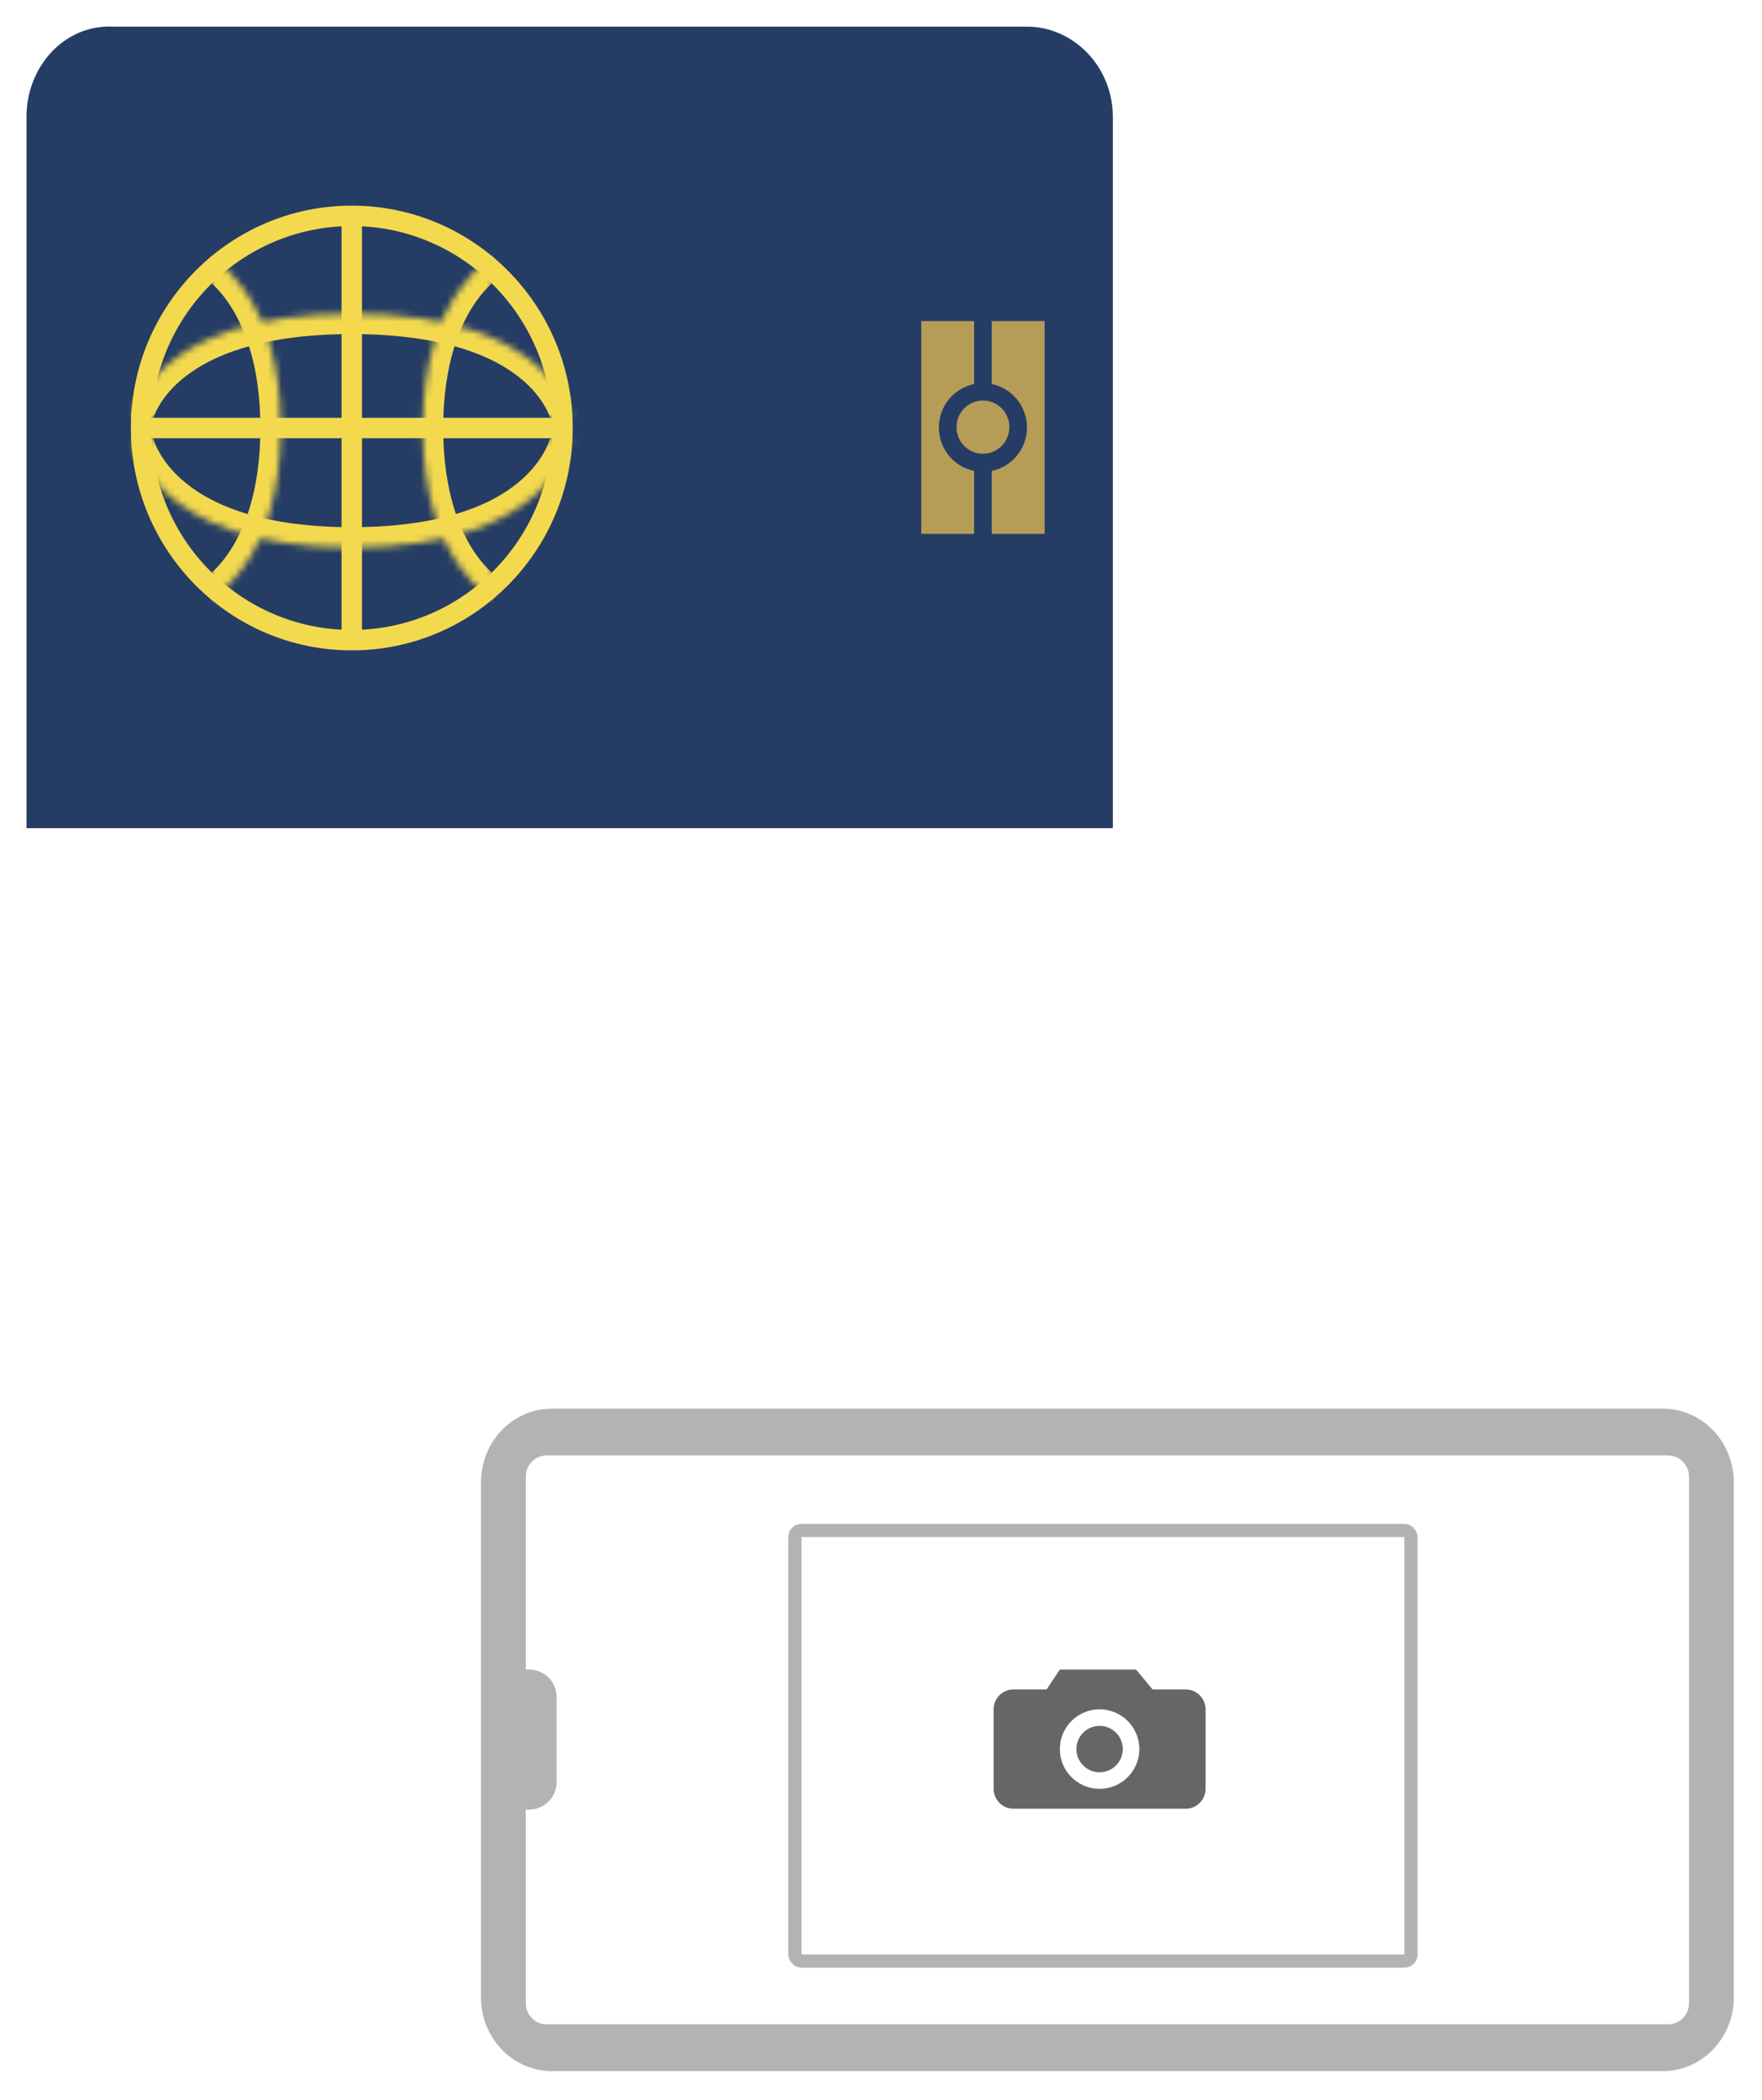 <svg width="266" height="317" viewBox="0 0 266 317" fill="none" xmlns="http://www.w3.org/2000/svg">
<g filter="url(#filter0_d_91953_7186)">
<path fill-rule="evenodd" clip-rule="evenodd" d="M78 303.222C78 304.879 79.343 306.222 81 306.222L251 306.222C252.657 306.222 254 304.879 254 303.222L254 220.222C254 218.565 252.657 217.222 251 217.222L81 217.222C79.343 217.222 78 218.565 78 220.222L78 303.222ZM121 229.999C119.895 229.999 119 230.894 119 231.999L119 294.999C119 296.104 119.895 296.999 121 296.999L212 296.999C213.105 296.999 214 296.104 214 294.999L214 231.999C214 230.894 213.105 229.999 212 229.999L121 229.999Z" fill="white"/>
<path d="M73 222.722L73 300.5C73 301.776 73.241 303.04 73.709 304.22C74.177 305.4 74.864 306.471 75.729 307.374C77.477 309.197 79.847 310.222 82.318 310.222L250.037 310.222C252.508 310.222 254.878 309.197 256.626 307.374C257.491 306.471 258.177 305.4 258.646 304.22C259.114 303.04 259.355 301.776 259.355 300.5L259.355 222.722C259.355 220.144 258.373 217.671 256.626 215.848C254.878 214.024 252.508 213 250.037 213L82.318 213C81.094 213 79.882 213.251 78.752 213.74C77.621 214.229 76.594 214.945 75.729 215.848C74.864 216.75 74.177 217.822 73.709 219.002C73.241 220.181 73 221.445 73 222.722ZM250.831 217.292C253.335 217.292 255.367 219.347 255.367 221.882L255.367 301.339C255.367 303.875 253.335 305.93 250.831 305.93L81.524 305.93C79.02 305.93 76.988 303.875 76.988 301.339L76.988 270.75L78.886 270.75C80.412 270.75 81.647 269.506 81.647 267.973L81.647 255.151C81.647 253.618 80.412 252.375 78.886 252.375L76.988 252.375L76.988 221.882C76.988 219.347 79.02 217.292 81.524 217.292L250.831 217.292Z" fill="#B3B3B3" stroke="#B3B3B3" stroke-width="2.767" stroke-linecap="round" stroke-linejoin="round"/>
</g>
<rect x="120" y="230.999" width="93" height="65" rx="1" stroke="#B3B3B3" stroke-width="2"/>
<path fill-rule="evenodd" clip-rule="evenodd" d="M158 254.999L160 251.999H171.5L174 254.999H179C180.657 254.999 182 256.342 182 257.999V269.999C182 271.656 180.657 272.999 179 272.999H153C151.343 272.999 150 271.656 150 269.999V257.999C150 256.342 151.343 254.999 153 254.999H158ZM166 267.499C167.933 267.499 169.5 265.932 169.5 263.999C169.5 262.066 167.933 260.499 166 260.499C164.067 260.499 162.5 262.066 162.5 263.999C162.5 265.932 164.067 267.499 166 267.499ZM166 269.999C169.314 269.999 172 267.313 172 263.999C172 260.685 169.314 257.999 166 257.999C162.686 257.999 160 260.685 160 263.999C160 267.313 162.686 269.999 166 269.999Z" fill="#666666"/>
<g filter="url(#filter1_d_91953_7186)">
<path d="M3 16.617L3 124.006L167 124.006L167 16.649C167 8.993 160.995 3.019 154.028 3.019L16.052 3.019C8.766 2.684 3 8.993 3 16.649" fill="#253D65"/>
</g>
<path d="M152.376 64.47C152.376 62.252 150.589 60.454 148.386 60.454C146.182 60.454 144.396 62.252 144.396 64.47C144.396 66.688 146.182 68.485 148.386 68.485C150.589 68.485 152.376 66.688 152.376 64.47Z" fill="#B59D57"/>
<path d="M139.076 80.577L147.056 80.577L147.056 71.079C145.553 70.771 144.203 69.95 143.234 68.755C142.264 67.56 141.734 66.064 141.734 64.522C141.734 62.979 142.264 61.483 143.234 60.288C144.203 59.093 145.553 58.272 147.056 57.964L147.056 48.462L139.076 48.462L139.076 80.577Z" fill="#B59D57"/>
<path d="M157.695 48.462L149.715 48.462L149.715 57.964C151.217 58.272 152.568 59.093 153.537 60.288C154.507 61.483 155.037 62.979 155.037 64.522C155.037 66.064 154.507 67.56 153.537 68.755C152.568 69.95 151.217 70.771 149.715 71.079L149.715 80.577L157.695 80.577L157.695 48.462Z" fill="#B59D57"/>
<path d="M84.915 64.602L84.915 64.603C84.916 82.299 70.667 96.625 53.108 96.624L53.108 96.624C35.548 96.627 21.298 82.299 21.298 64.601C21.298 46.906 35.548 32.579 53.107 32.58L53.107 32.58C70.667 32.579 84.917 46.907 84.915 64.602Z" stroke="#F3D94E" stroke-width="3.083" stroke-miterlimit="10"/>
<path d="M19.879 64.603L86.336 64.603" stroke="#F3D94E" stroke-width="3.083" stroke-miterlimit="10"/>
<path d="M53.106 31.161L53.106 98.045" stroke="#F3D94E" stroke-width="3.083" stroke-miterlimit="10"/>
<mask id="path-12-inside-1_91953_7186" fill="white">
<path d="M19.954 66.226C19.954 66.226 22.646 82.652 53.108 82.652C83.57 82.652 86.215 66.226 86.215 66.226"/>
</mask>
<path d="M19.954 66.226C16.911 66.724 16.912 66.727 16.912 66.73C16.913 66.731 16.913 66.734 16.913 66.736C16.914 66.74 16.915 66.744 16.916 66.749C16.917 66.758 16.919 66.768 16.921 66.78C16.925 66.802 16.93 66.829 16.936 66.859C16.948 66.921 16.963 66.997 16.984 67.089C17.026 67.272 17.086 67.514 17.173 67.808C17.347 68.393 17.625 69.184 18.064 70.11C18.942 71.968 20.456 74.358 23.025 76.712C28.208 81.462 37.309 85.735 53.108 85.735L53.108 79.57C38.445 79.57 30.969 75.629 27.191 72.166C25.278 70.413 24.215 68.697 23.637 67.474C23.347 66.86 23.177 66.368 23.084 66.055C23.038 65.899 23.011 65.789 22.998 65.731C22.992 65.703 22.989 65.687 22.989 65.686C22.989 65.686 22.989 65.689 22.99 65.695C22.991 65.699 22.992 65.703 22.993 65.708C22.993 65.711 22.994 65.714 22.994 65.717C22.994 65.719 22.995 65.721 22.995 65.722C22.995 65.724 22.996 65.727 19.954 66.226ZM53.108 85.735C68.907 85.735 77.998 81.462 83.171 76.709C85.734 74.354 87.242 71.962 88.116 70.104C88.551 69.177 88.828 68.386 89 67.8C89.086 67.506 89.146 67.264 89.187 67.081C89.207 66.989 89.223 66.912 89.234 66.851C89.24 66.82 89.245 66.794 89.249 66.771C89.251 66.76 89.253 66.75 89.254 66.74C89.255 66.736 89.256 66.731 89.257 66.727C89.257 66.725 89.257 66.722 89.258 66.721C89.258 66.719 89.258 66.716 86.215 66.226C83.171 65.736 83.172 65.733 83.172 65.73C83.172 65.73 83.173 65.727 83.173 65.726C83.174 65.722 83.174 65.72 83.174 65.717C83.175 65.712 83.176 65.707 83.177 65.704C83.178 65.697 83.178 65.694 83.178 65.695C83.178 65.696 83.175 65.711 83.169 65.74C83.156 65.797 83.129 65.907 83.084 66.063C82.992 66.376 82.824 66.868 82.536 67.481C81.962 68.703 80.905 70.418 78.999 72.169C75.234 75.629 67.772 79.57 53.108 79.57L53.108 85.735Z" fill="#F3D94E" mask="url(#path-12-inside-1_91953_7186)"/>
<mask id="path-14-inside-2_91953_7186" fill="white">
<path d="M19.954 63.068C19.954 63.068 22.646 47.344 53.108 47.344C83.57 47.344 86.261 63.068 86.261 63.068"/>
</mask>
<path d="M19.954 63.068C22.992 63.589 22.992 63.591 22.991 63.594C22.991 63.595 22.991 63.597 22.99 63.599C22.99 63.602 22.989 63.605 22.989 63.608C22.988 63.614 22.987 63.619 22.986 63.622C22.985 63.63 22.984 63.634 22.984 63.635C22.983 63.636 22.986 63.624 22.992 63.599C23.004 63.549 23.029 63.449 23.074 63.304C23.163 63.016 23.329 62.555 23.614 61.977C24.182 60.827 25.234 59.196 27.141 57.523C30.917 54.21 38.412 50.426 53.108 50.426L53.108 44.261C37.343 44.261 28.26 48.339 23.075 52.889C20.5 55.147 18.975 57.447 18.086 59.246C17.643 60.142 17.361 60.91 17.184 61.481C17.095 61.767 17.033 62.004 16.991 62.184C16.97 62.275 16.953 62.35 16.941 62.411C16.935 62.442 16.929 62.469 16.925 62.492C16.923 62.503 16.921 62.513 16.919 62.523C16.919 62.528 16.918 62.532 16.917 62.536C16.917 62.538 16.916 62.541 16.916 62.542C16.916 62.545 16.915 62.548 19.954 63.068ZM53.108 50.426C67.805 50.426 75.299 54.21 79.075 57.523C80.981 59.196 82.033 60.827 82.601 61.977C82.886 62.555 83.052 63.016 83.141 63.304C83.186 63.448 83.211 63.549 83.223 63.599C83.229 63.624 83.231 63.636 83.231 63.635C83.231 63.634 83.23 63.63 83.228 63.622C83.228 63.618 83.227 63.614 83.226 63.608C83.225 63.605 83.225 63.602 83.224 63.599C83.224 63.597 83.224 63.595 83.223 63.594C83.223 63.591 83.222 63.588 86.261 63.068C89.3 62.548 89.299 62.545 89.299 62.543C89.299 62.541 89.298 62.538 89.298 62.536C89.297 62.532 89.296 62.528 89.295 62.523C89.293 62.514 89.292 62.503 89.29 62.492C89.285 62.469 89.28 62.442 89.274 62.412C89.262 62.351 89.245 62.275 89.224 62.184C89.181 62.004 89.119 61.767 89.031 61.481C88.854 60.91 88.571 60.142 88.129 59.246C87.24 57.447 85.715 55.147 83.141 52.889C77.956 48.339 68.874 44.261 53.108 44.261L53.108 50.426Z" fill="#F3D94E" mask="url(#path-14-inside-2_91953_7186)"/>
<mask id="path-16-inside-3_91953_7186" fill="white">
<path d="M31.67 90.492C31.67 90.492 42.389 85.098 42.389 64.602C42.389 44.105 31.67 38.711 31.67 38.711"/>
</mask>
<path d="M31.67 90.492C33.056 93.246 33.058 93.245 33.06 93.244C33.061 93.243 33.063 93.242 33.064 93.242C33.067 93.24 33.071 93.238 33.074 93.237C33.081 93.233 33.088 93.229 33.096 93.225C33.113 93.217 33.132 93.207 33.153 93.195C33.196 93.173 33.248 93.144 33.311 93.108C33.435 93.038 33.597 92.942 33.792 92.817C34.181 92.568 34.699 92.206 35.302 91.711C36.51 90.718 38.053 89.193 39.572 86.976C42.633 82.51 45.472 75.419 45.472 64.602L39.306 64.602C39.306 74.281 36.786 80.135 34.486 83.491C33.326 85.184 32.19 86.288 31.387 86.948C30.985 87.278 30.666 87.497 30.469 87.624C30.37 87.687 30.302 87.726 30.27 87.745C30.254 87.754 30.246 87.758 30.248 87.757C30.25 87.756 30.253 87.754 30.259 87.751C30.262 87.75 30.265 87.748 30.27 87.746C30.272 87.745 30.274 87.743 30.276 87.742C30.278 87.742 30.28 87.741 30.28 87.74C30.282 87.739 30.284 87.738 31.67 90.492ZM45.472 64.602C45.472 53.784 42.633 46.693 39.572 42.228C38.053 40.011 36.51 38.485 35.302 37.493C34.699 36.997 34.181 36.635 33.792 36.386C33.597 36.262 33.435 36.166 33.311 36.095C33.248 36.06 33.196 36.031 33.153 36.008C33.132 35.997 33.113 35.987 33.096 35.978C33.088 35.974 33.081 35.97 33.074 35.967C33.071 35.965 33.067 35.964 33.064 35.962C33.063 35.961 33.061 35.96 33.06 35.96C33.058 35.959 33.056 35.958 31.67 38.711C30.284 41.465 30.282 41.464 30.28 41.463C30.28 41.463 30.278 41.462 30.276 41.461C30.274 41.46 30.272 41.459 30.27 41.458C30.265 41.456 30.262 41.454 30.259 41.452C30.253 41.449 30.25 41.447 30.248 41.447C30.246 41.446 30.254 41.45 30.27 41.459C30.302 41.477 30.37 41.517 30.469 41.58C30.666 41.706 30.985 41.926 31.387 42.256C32.19 42.915 33.326 44.019 34.486 45.713C36.786 49.069 39.306 54.923 39.306 64.602L45.472 64.602Z" fill="#F3D94E" mask="url(#path-16-inside-3_91953_7186)"/>
<mask id="path-18-inside-4_91953_7186" fill="white">
<path d="M74.546 90.492C74.546 90.492 63.827 85.098 63.827 64.602C63.827 44.105 74.546 38.711 74.546 38.711"/>
</mask>
<path d="M74.546 90.492C75.932 87.738 75.934 87.739 75.936 87.74C75.936 87.741 75.938 87.742 75.94 87.742C75.942 87.743 75.944 87.745 75.946 87.746C75.951 87.748 75.954 87.75 75.957 87.751C75.963 87.754 75.966 87.756 75.968 87.757C75.97 87.758 75.962 87.754 75.946 87.745C75.914 87.726 75.846 87.687 75.747 87.624C75.55 87.497 75.231 87.278 74.829 86.948C74.026 86.288 72.89 85.184 71.73 83.491C69.43 80.135 66.91 74.281 66.91 64.602L60.744 64.602C60.744 75.419 63.584 82.51 66.644 86.976C68.163 89.193 69.706 90.718 70.914 91.711C71.517 92.206 72.035 92.568 72.424 92.817C72.619 92.942 72.781 93.038 72.905 93.108C72.968 93.144 73.02 93.173 73.063 93.195C73.085 93.207 73.103 93.217 73.12 93.225C73.128 93.229 73.135 93.233 73.142 93.237C73.145 93.238 73.149 93.24 73.152 93.242C73.153 93.242 73.155 93.243 73.156 93.244C73.158 93.245 73.16 93.246 74.546 90.492ZM66.91 64.602C66.91 54.923 69.43 49.069 71.73 45.713C72.89 44.019 74.026 42.915 74.829 42.256C75.231 41.926 75.55 41.706 75.747 41.58C75.846 41.517 75.914 41.477 75.946 41.459C75.962 41.45 75.97 41.446 75.968 41.447C75.966 41.447 75.963 41.449 75.957 41.452C75.954 41.454 75.951 41.456 75.946 41.458C75.944 41.459 75.942 41.46 75.94 41.461C75.938 41.462 75.936 41.463 75.936 41.463C75.934 41.464 75.932 41.465 74.546 38.711C73.16 35.958 73.158 35.959 73.156 35.96C73.155 35.96 73.153 35.961 73.152 35.962C73.149 35.964 73.145 35.965 73.142 35.967C73.135 35.97 73.128 35.974 73.12 35.978C73.103 35.987 73.085 35.997 73.063 36.008C73.02 36.031 72.968 36.06 72.905 36.095C72.781 36.166 72.619 36.262 72.424 36.386C72.035 36.635 71.517 36.997 70.914 37.493C69.706 38.485 68.163 40.011 66.644 42.228C63.584 46.693 60.744 53.784 60.744 64.602L66.91 64.602Z" fill="#F3D94E" mask="url(#path-18-inside-4_91953_7186)"/>
<defs>
<filter id="filter0_d_91953_7186" x="68.617" y="208.617" width="197.122" height="107.987" filterUnits="userSpaceOnUse" color-interpolation-filters="sRGB">
<feFlood flood-opacity="0" result="BackgroundImageFix"/>
<feColorMatrix in="SourceAlpha" type="matrix" values="0 0 0 0 0 0 0 0 0 0 0 0 0 0 0 0 0 0 127 0" result="hardAlpha"/>
<feOffset dx="1" dy="1"/>
<feGaussianBlur stdDeviation="2"/>
<feComposite in2="hardAlpha" operator="out"/>
<feColorMatrix type="matrix" values="0 0 0 0 0 0 0 0 0 0 0 0 0 0 0 0 0 0 1 0"/>
<feBlend mode="normal" in2="BackgroundImageFix" result="effect1_dropShadow_91953_7186"/>
<feBlend mode="normal" in="SourceGraphic" in2="effect1_dropShadow_91953_7186" result="shape"/>
</filter>
<filter id="filter1_d_91953_7186" x="0" y="0.006" width="172" height="129" filterUnits="userSpaceOnUse" color-interpolation-filters="sRGB">
<feFlood flood-opacity="0" result="BackgroundImageFix"/>
<feColorMatrix in="SourceAlpha" type="matrix" values="0 0 0 0 0 0 0 0 0 0 0 0 0 0 0 0 0 0 127 0" result="hardAlpha"/>
<feOffset dx="1" dy="1"/>
<feGaussianBlur stdDeviation="2"/>
<feComposite in2="hardAlpha" operator="out"/>
<feColorMatrix type="matrix" values="0 0 0 0 0 0 0 0 0 0 0 0 0 0 0 0 0 0 0.9 0"/>
<feBlend mode="normal" in2="BackgroundImageFix" result="effect1_dropShadow_91953_7186"/>
<feBlend mode="normal" in="SourceGraphic" in2="effect1_dropShadow_91953_7186" result="shape"/>
</filter>
</defs>
</svg>
